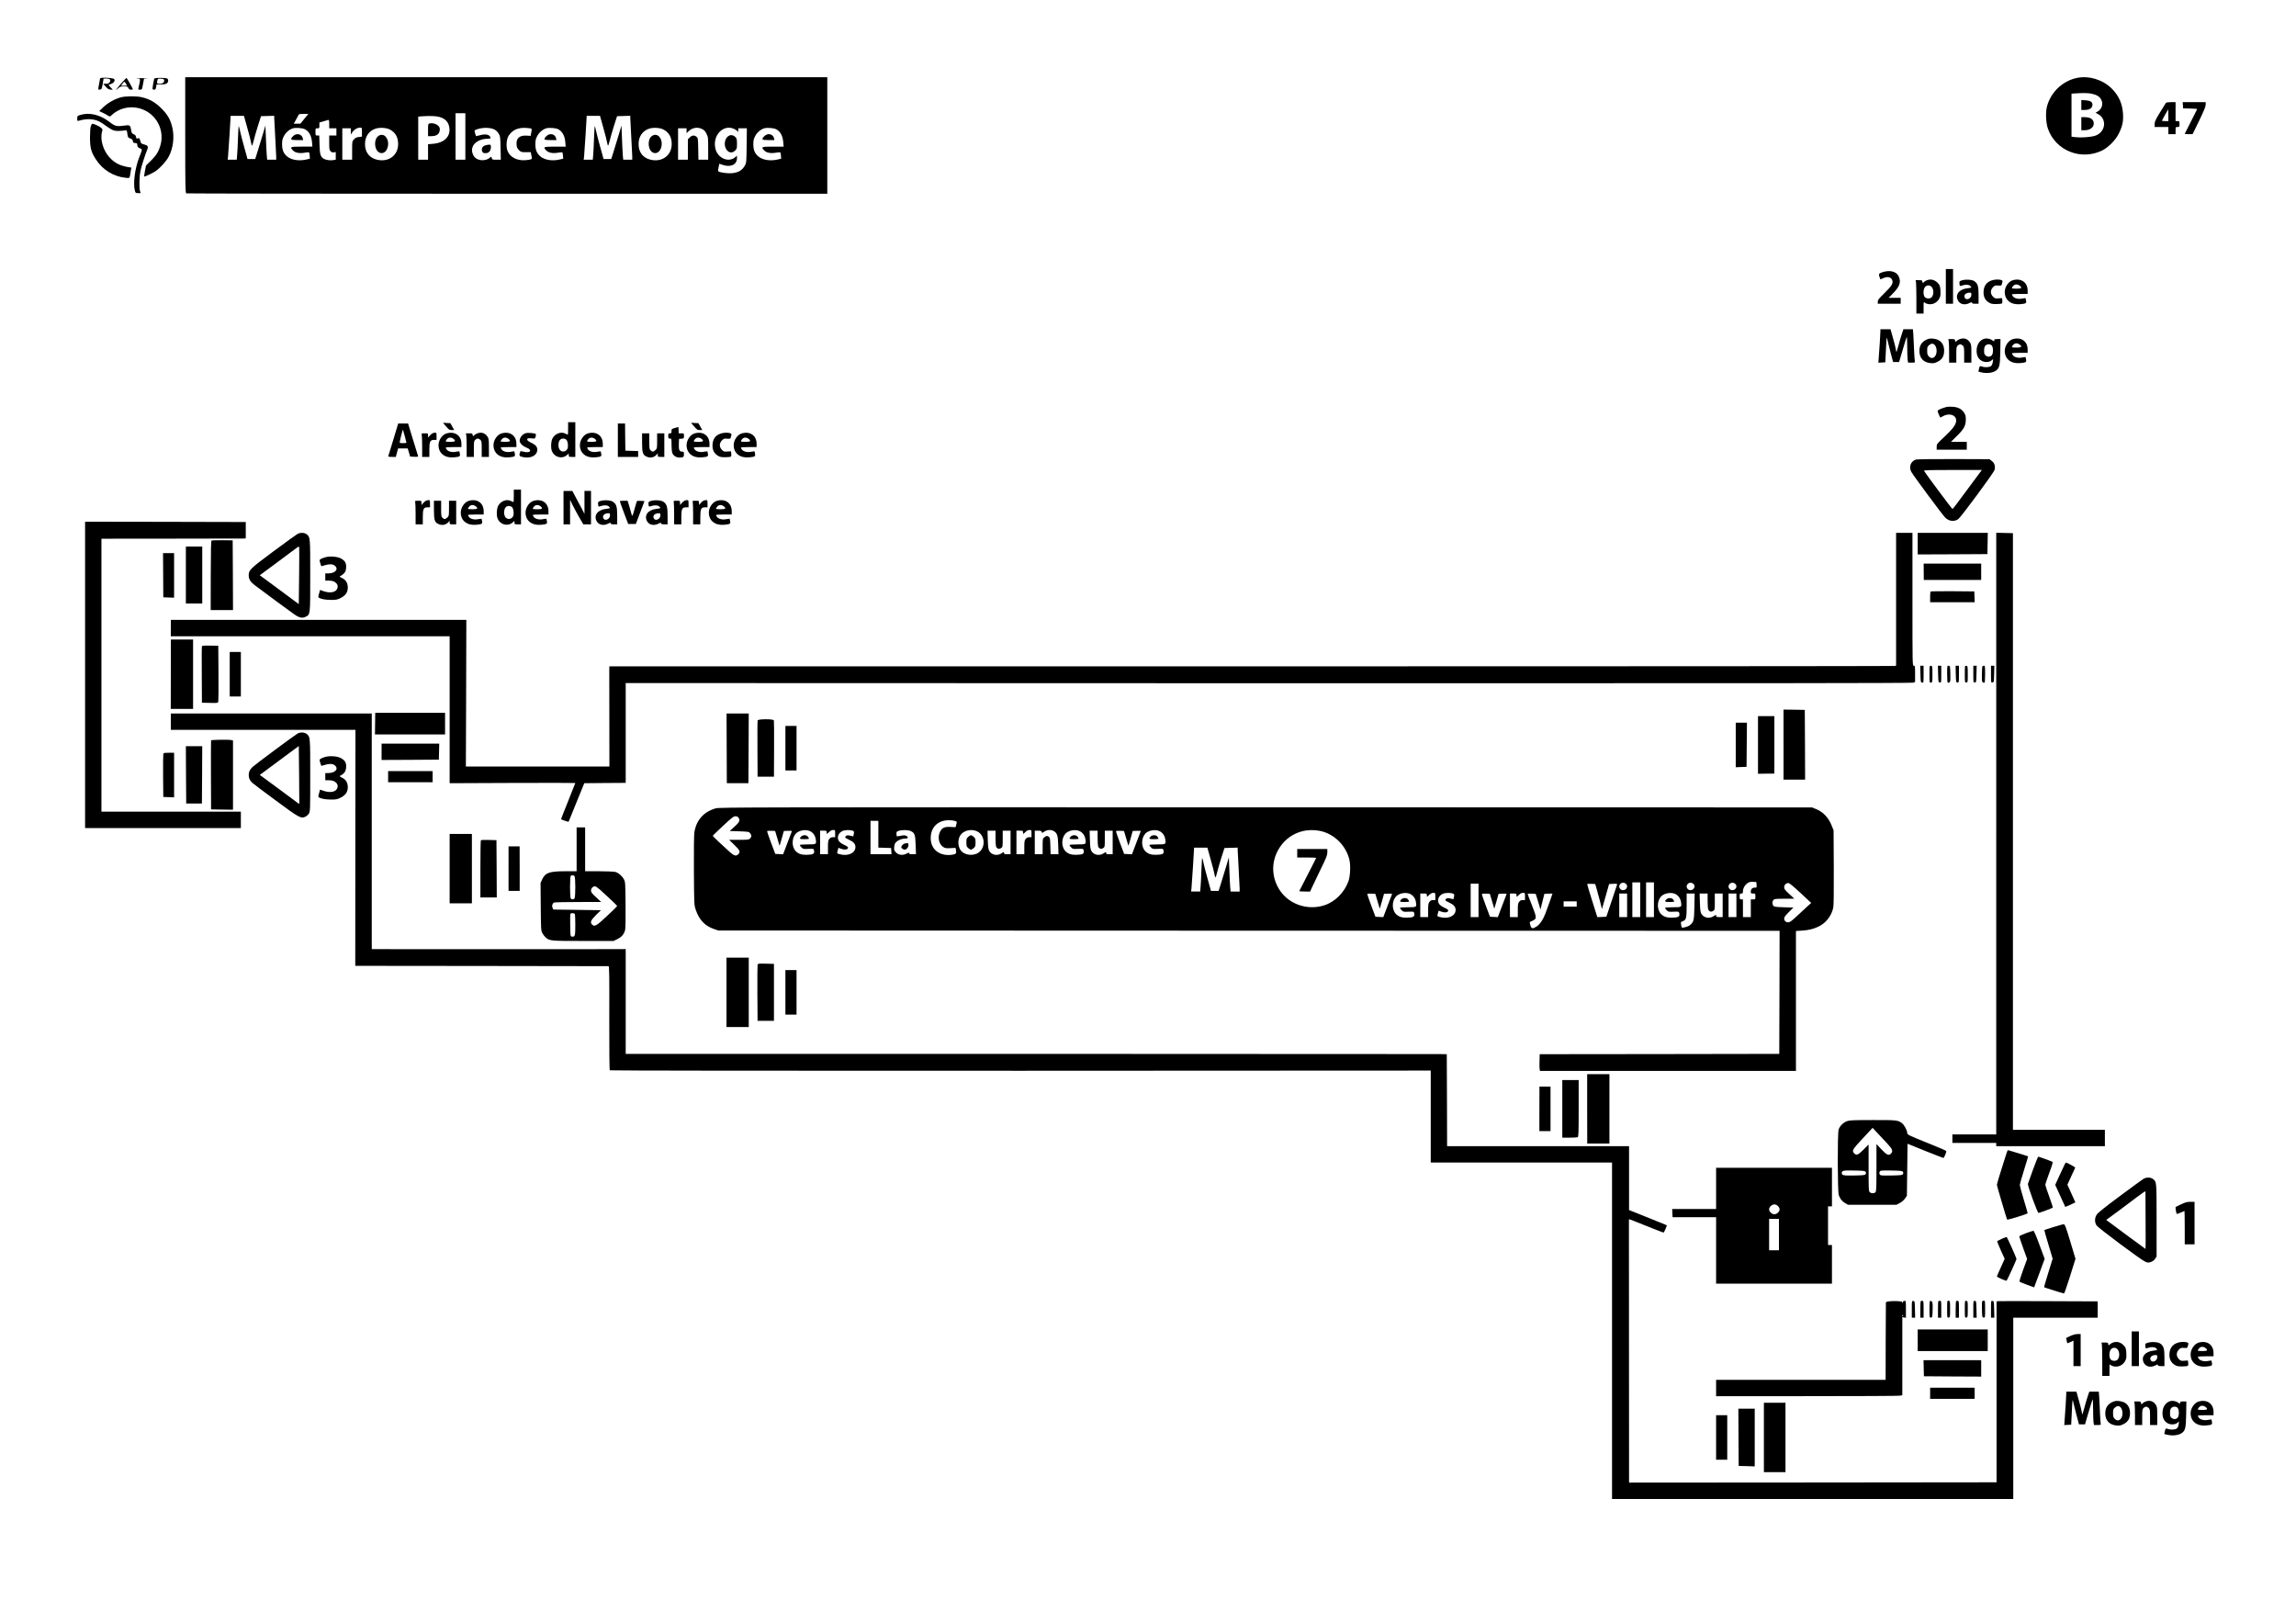 <?xml version="1.0" encoding="UTF-8" standalone="no"?>
<!-- Created with Inkscape (http://www.inkscape.org/) -->

<svg xmlns:dc="http://purl.org/dc/elements/1.1/" xmlns:cc="http://creativecommons.org/ns#" xmlns:rdf="http://www.w3.org/1999/02/22-rdf-syntax-ns#" xmlns:svg="http://www.w3.org/2000/svg" xmlns="http://www.w3.org/2000/svg" xmlns:inkscape="http://www.inkscape.org/namespaces/inkscape" version="1.0" width="3508pt" height="2480pt" viewBox="0 0 3508 2480" id="svg2">
  <defs id="defs324" />
  <g transform="matrix(0.1,0,0,-0.1,0,2480)" id="g6" style="fill:#000000;stroke:none">
    <path d="m 1563,23612 c -18,-2 -33,-5 -33,-7 0,-2 -7,-39 -15,-82 -19,-99 -20,-95 12,-91 26,3 28,7 42,86 l 14,82 42,0 c 56,0 74,-20 51,-55 -13,-20 -25,-25 -58,-25 l -41,0 39,-44 c 31,-35 46,-44 73,-45 l 35,-1 -32,33 c -18,18 -32,36 -32,39 0,3 12,9 28,13 52,13 81,61 50,82 -16,9 -130,19 -175,15 z" inkscape:connector-curvature="0" id="path8" />
    <path d="m 2830,22736 c 0,-794 2,-884 16,-890 8,-3 2216,-6 4905,-6 l 4889,0 0,890 0,890 -4905,0 -4905,0 0,-884 z m 4280,-21 0,-355 -75,0 -75,0 0,355 0,355 75,0 75,0 0,-355 z m -2460,270 -61,-75 -51,0 -50,0 38,68 c 20,37 39,70 41,75 2,4 36,7 74,7 l 70,0 -61,-75 z m -872,-137 c 29,-101 55,-202 58,-226 4,-23 10,-44 14,-47 3,-2 15,31 25,73 10,42 39,145 65,227 l 48,150 101,3 101,3 0,-38 c 0,-21 7,-150 15,-288 8,-137 15,-271 15,-297 l 0,-48 -69,0 -69,0 -6,63 c -3,34 -9,151 -13,260 l -8,199 -38,-129 c -21,-70 -56,-185 -78,-255 l -40,-128 -59,0 -59,0 -11,43 c -7,23 -27,96 -45,162 -19,66 -43,160 -54,208 -10,49 -21,90 -24,93 -2,2 -7,-80 -11,-183 -3,-104 -9,-221 -13,-260 l -6,-73 -69,0 -70,0 6,48 c 3,26 13,176 23,335 l 17,287 101,0 102,0 51,-182 z m 2924,168 c 98,-23 152,-78 164,-168 19,-136 -81,-232 -252,-245 l -74,-6 0,-118 0,-119 -75,0 -75,0 0,329 0,330 53,4 c 120,8 205,6 259,-7 z m 2516,-168 c 29,-101 55,-202 58,-226 4,-23 10,-44 14,-47 3,-2 15,31 25,73 10,42 39,145 65,227 l 48,150 101,3 101,3 0,-38 c 0,-21 7,-150 15,-288 8,-137 15,-271 15,-297 l 0,-48 -69,0 -69,0 -6,63 c -3,34 -9,151 -13,260 l -8,199 -38,-129 c -21,-70 -56,-185 -78,-255 l -40,-128 -59,0 -59,0 -11,43 c -7,23 -27,96 -45,162 -19,66 -43,160 -54,208 -10,49 -21,90 -24,93 -2,2 -7,-80 -11,-183 -3,-104 -9,-221 -13,-260 l -6,-73 -69,0 -70,0 6,48 c 3,26 13,176 23,335 l 17,287 101,0 102,0 51,-182 z m -4188,57 0,-65 55,0 55,0 0,-55 0,-55 -55,0 -55,0 0,-110 c 0,-98 2,-112 21,-131 15,-15 30,-20 50,-17 l 29,5 0,-58 0,-58 -36,-7 c -47,-9 -118,2 -150,22 -48,32 -58,67 -62,217 l -4,137 -29,0 c -28,0 -29,1 -29,55 0,54 0,55 30,55 29,0 30,2 30,45 l 0,44 58,16 c 31,9 62,18 67,20 23,8 25,2 25,-60 z m -372,-79 c 64,-33 101,-100 109,-197 l 6,-69 -162,0 c -179,0 -188,-4 -133,-60 35,-35 102,-47 181,-32 31,5 59,7 63,3 4,-3 8,-26 10,-51 l 3,-44 -50,-12 c -117,-28 -236,-9 -302,49 -52,46 -73,98 -73,183 0,59 5,81 28,125 30,58 87,105 143,120 45,11 143,3 177,-15 z m 872,-45 0,-68 -47,-6 c -37,-4 -54,-12 -75,-36 -28,-31 -28,-32 -28,-171 l 0,-140 -75,0 -75,0 0,240 0,240 65,0 65,0 0,-47 0,-48 26,39 c 28,40 71,65 117,66 27,0 27,0 27,-69 z m 425,41 c 86,-44 128,-117 128,-223 0,-180 -158,-288 -341,-234 -106,32 -166,117 -165,236 0,115 61,201 163,234 61,20 164,14 215,-13 z m 1604,-3 c 22,-12 49,-39 62,-63 22,-38 24,-55 27,-218 l 4,-178 -66,0 c -62,0 -66,1 -72,25 -6,24 -8,24 -23,11 -80,-72 -221,-53 -261,36 -23,51 -25,87 -6,131 27,67 124,117 222,117 50,0 59,9 39,37 -21,30 -79,37 -148,18 -32,-8 -60,-15 -62,-15 -4,0 -25,69 -25,83 0,4 12,12 28,18 89,35 218,34 281,-2 z m 561,14 c 5,-4 3,-31 -3,-58 l -10,-51 -62,4 c -108,7 -162,-42 -152,-141 3,-38 11,-56 36,-80 30,-30 36,-32 106,-32 l 75,0 6,-35 c 3,-19 8,-42 10,-51 6,-21 -15,-29 -97,-36 -128,-11 -238,46 -275,143 -25,66 -16,180 19,233 58,87 142,124 266,117 40,-3 77,-8 81,-13 z m 408,-7 c 64,-33 101,-100 109,-197 l 6,-69 -162,0 c -179,0 -188,-4 -133,-60 35,-35 102,-47 181,-32 31,5 59,7 63,3 4,-3 8,-26 10,-51 l 3,-44 -50,-12 c -117,-28 -236,-9 -302,49 -52,46 -73,98 -73,183 0,59 5,81 28,125 30,58 87,105 143,120 45,11 143,3 177,-15 z m 1607,-4 c 86,-44 128,-117 128,-223 0,-180 -158,-288 -341,-234 -106,32 -166,117 -165,236 0,115 61,201 163,234 61,20 164,14 215,-13 z m 591,7 c 33,-15 49,-32 68,-72 25,-49 26,-58 26,-224 l 0,-173 -74,0 -75,0 -3,166 c -3,160 -4,166 -27,185 -33,27 -68,24 -102,-10 l -29,-29 0,-156 0,-156 -75,0 -75,0 0,240 0,240 65,0 65,0 0,-37 0,-37 28,27 c 60,57 137,71 208,36 z m 490,2 c 23,-11 47,-27 53,-38 9,-15 10,-13 11,15 l 0,32 66,0 65,0 -3,-262 c -3,-247 -4,-265 -25,-303 -41,-76 -98,-111 -202,-121 -57,-6 -173,9 -201,26 -11,7 -11,18 -1,64 l 12,55 42,-15 c 127,-46 227,-2 227,101 l 0,37 -30,-26 c -97,-81 -256,-16 -296,120 -59,204 110,393 282,315 z m 642,-5 c 64,-33 101,-100 109,-197 l 6,-69 -162,0 c -179,0 -188,-4 -133,-60 35,-35 102,-47 181,-32 31,5 59,7 63,3 4,-3 8,-26 10,-51 l 3,-44 -50,-12 c -117,-28 -236,-9 -302,49 -52,46 -73,98 -73,183 0,59 5,81 28,125 30,58 87,105 143,120 45,11 143,3 177,-15 z" inkscape:connector-curvature="0" id="path10" />
    <path d="m 6558,22913 c -16,-4 -18,-17 -18,-99 l 0,-94 50,0 c 87,0 130,36 130,109 0,57 -89,103 -162,84 z" inkscape:connector-curvature="0" id="path12" />
    <path d="m 4479,22721 c -51,-52 -42,-61 62,-61 l 91,0 -6,28 c -16,66 -96,84 -147,33 z" inkscape:connector-curvature="0" id="path14" />
    <path d="m 5777,22720 c -73,-58 -56,-225 27,-254 104,-38 172,146 90,244 -31,36 -78,40 -117,10 z" inkscape:connector-curvature="0" id="path16" />
    <path d="m 7403,22575 c -37,-16 -51,-54 -34,-91 9,-19 18,-24 50,-24 50,0 81,35 81,91 0,37 -1,39 -32,39 -18,-1 -47,-7 -65,-15 z" inkscape:connector-curvature="0" id="path18" />
    <path d="m 8349,22721 c -51,-52 -42,-61 62,-61 l 91,0 -6,28 c -16,66 -96,84 -147,33 z" inkscape:connector-curvature="0" id="path20" />
    <path d="m 9957,22720 c -73,-58 -56,-225 27,-254 104,-38 172,146 90,244 -31,36 -78,40 -117,10 z" inkscape:connector-curvature="0" id="path22" />
    <path d="m 11144,22730 c -59,-24 -88,-115 -59,-188 30,-73 96,-93 146,-43 27,27 29,35 29,105 0,64 -3,79 -22,100 -26,29 -63,39 -94,26 z" inkscape:connector-curvature="0" id="path24" />
    <path d="m 11679,22721 c -51,-52 -42,-61 62,-61 l 91,0 -6,28 c -16,66 -96,84 -147,33 z" inkscape:connector-curvature="0" id="path26" />
    <path d="m 31735,23610 c -221,-45 -404,-219 -461,-441 -22,-87 -15,-249 16,-336 118,-336 506,-490 830,-331 94,47 206,161 253,258 55,112 71,187 64,300 -9,155 -64,278 -171,386 -136,136 -346,201 -531,164 z m 216,-240 c 29,-6 69,-19 89,-29 101,-52 107,-188 9,-245 l -32,-19 35,-18 c 148,-76 118,-285 -46,-334 -66,-20 -204,-30 -289,-21 l -67,8 0,328 0,329 53,4 c 112,8 197,7 248,-3 z" inkscape:connector-curvature="0" id="path28" />
    <path d="m 31800,23196 0,-76 44,0 c 84,0 126,28 126,83 0,40 -34,61 -106,65 l -64,4 0,-76 z" inkscape:connector-curvature="0" id="path30" />
    <path d="m 31800,22910 0,-100 45,0 c 86,0 145,42 145,103 0,63 -49,97 -140,97 l -50,0 0,-100 z" inkscape:connector-curvature="0" id="path32" />
    <path d="m 1849,23522 c -75,-85 -97,-123 -41,-69 24,23 37,27 85,27 52,0 59,-3 69,-25 8,-18 19,-25 40,-25 15,0 28,3 28,6 0,12 -92,174 -98,174 -4,-1 -41,-40 -83,-88 z m 76,-2 16,-30 -46,0 -46,0 21,30 c 12,17 25,30 30,30 5,0 16,-13 25,-30 z" inkscape:connector-curvature="0" id="path34" />
    <path d="m 2088,23603 c 63,-5 61,2 27,-150 -5,-20 -1,-23 24,-23 24,0 30,5 35,28 3,15 10,53 16,84 l 11,57 52,4 c 29,2 -9,3 -83,3 -74,0 -111,-1 -82,-3 z" inkscape:connector-curvature="0" id="path36" />
    <path d="m 2356,23598 c -8,-25 -26,-132 -26,-150 0,-12 7,-18 24,-18 20,0 25,6 31,40 l 7,40 67,0 c 44,0 74,5 89,16 24,17 29,53 10,72 -17,17 -197,17 -202,0 z m 152,-24 c 5,-32 -24,-54 -69,-54 -41,0 -46,8 -33,58 6,20 12,23 53,20 38,-2 47,-7 49,-24 z" inkscape:connector-curvature="0" id="path38" />
    <path d="m 1850,23314 c -95,-25 -197,-82 -268,-148 l -66,-63 55,-26 c 30,-14 66,-34 81,-44 27,-17 28,-17 55,9 152,141 384,158 560,41 158,-105 235,-304 188,-488 -27,-104 -63,-165 -146,-246 l -78,-77 -16,-83 c -8,-45 -14,-83 -12,-85 7,-7 126,49 175,82 71,50 162,150 201,223 69,131 89,306 51,455 -29,116 -73,190 -165,281 -89,90 -182,143 -295,169 -81,20 -247,19 -320,0 z" inkscape:connector-curvature="0" id="path40" />
    <path d="m 33092,23228 c -5,-7 -46,-73 -91,-147 -69,-113 -81,-140 -81,-177 l 0,-44 105,0 105,0 0,-55 0,-55 55,0 55,0 0,55 c 0,54 0,55 30,55 29,0 30,2 30,45 0,43 -1,45 -30,45 l -30,0 0,145 0,145 -69,0 c -43,0 -72,-5 -79,-12 z m 38,-188 0,-90 -51,0 c -28,0 -49,3 -47,8 8,19 93,172 96,172 1,0 2,-40 2,-90 z" inkscape:connector-curvature="0" id="path42" />
    <path d="m 33352,23193 3,-48 108,-3 c 59,-1 107,-5 107,-9 0,-3 -43,-88 -95,-189 -52,-100 -95,-185 -95,-188 0,-3 27,-6 60,-6 l 60,0 100,206 c 74,152 100,217 100,245 l 0,39 -176,0 -175,0 3,-47 z" inkscape:connector-curvature="0" id="path44" />
    <path d="m 1228,23044 c -47,-14 -48,-16 -48,-55 0,-34 3,-39 18,-35 146,44 268,31 367,-39 130,-92 154,-106 196,-113 24,-4 72,-4 107,1 35,5 65,7 67,5 3,-2 8,-28 12,-58 7,-49 10,-54 43,-65 27,-9 36,-18 40,-41 5,-24 10,-29 35,-29 27,0 30,-4 33,-33 3,-26 10,-35 39,-47 40,-17 41,-8 -11,-142 -65,-168 -95,-399 -65,-505 9,-36 12,-38 49,-38 l 39,0 -10,32 c -14,51 -11,221 7,306 14,69 69,242 105,330 18,43 5,63 -51,76 -45,11 -47,13 -66,85 -3,9 -12,11 -28,7 -21,-5 -25,-2 -28,21 -2,20 -12,32 -35,42 -26,12 -33,21 -38,55 -14,89 -15,90 -125,75 -97,-13 -127,-5 -207,58 -142,110 -306,150 -445,107 z" inkscape:connector-curvature="0" id="path46" />
    <path d="m 1388,22873 c -8,-25 -13,-86 -13,-173 0,-162 19,-229 97,-345 101,-152 263,-251 441,-270 75,-8 66,-18 84,97 l 10,58 -36,5 c -134,22 -215,62 -294,146 -101,108 -152,281 -117,399 10,33 8,37 -21,62 -28,23 -106,58 -130,58 -4,0 -13,-17 -21,-37 z" inkscape:connector-curvature="0" id="path48" />
    <path d="m 29730,20425 0,-265 55,0 55,0 0,265 0,265 -55,0 -55,0 0,-265 z" inkscape:connector-curvature="0" id="path50" />
    <path d="m 28769,20644 c -63,-19 -70,-30 -52,-76 l 14,-36 47,20 c 59,26 110,17 130,-25 24,-50 1,-91 -114,-203 -88,-86 -104,-106 -104,-133 l 0,-31 175,0 175,0 0,45 0,45 -92,0 -92,0 66,68 c 103,104 127,174 88,260 -33,73 -131,100 -241,66 z" inkscape:connector-curvature="0" id="path52" />
    <path d="m 29434,20516 c -18,-8 -35,-19 -38,-25 -11,-18 -26,-13 -26,9 0,17 -7,20 -51,20 l -51,0 6,-31 c 3,-17 6,-132 6,-255 l 0,-224 55,0 55,0 0,92 c 0,90 0,91 20,73 11,-10 40,-20 67,-22 61,-5 118,26 151,82 19,34 22,51 20,117 -2,59 -8,83 -24,105 -50,67 -121,89 -190,59 z m 76,-96 c 37,-37 39,-122 4,-161 -23,-25 -78,-25 -104,1 -28,28 -28,117 1,154 25,32 70,35 99,6 z" inkscape:connector-curvature="0" id="path54" />
    <path d="m 29975,20517 c -37,-12 -40,-15 -37,-47 3,-43 5,-44 43,-31 49,17 103,14 122,-7 10,-10 17,-21 17,-24 0,-3 -24,-8 -54,-11 -132,-13 -198,-96 -151,-187 30,-59 105,-76 175,-40 34,17 40,18 40,5 0,-11 12,-15 50,-15 l 50,0 0,128 c 0,140 -11,178 -63,216 -34,25 -134,31 -192,13 z m 145,-221 c 0,-57 -76,-91 -100,-46 -22,41 12,78 73,79 24,1 27,-2 27,-33 z" inkscape:connector-curvature="0" id="path56" />
    <path d="m 30427,20515 c -80,-28 -120,-89 -121,-181 0,-72 26,-121 82,-156 30,-19 51,-23 114,-23 42,0 81,5 86,10 5,6 7,26 5,46 l -5,35 -53,-4 c -50,-4 -57,-2 -85,26 -42,43 -42,101 0,144 27,27 36,30 81,26 46,-3 50,-1 55,22 3,14 8,32 10,41 8,30 -101,39 -169,14 z" inkscape:connector-curvature="0" id="path58" />
    <path d="m 30753,20519 c -66,-19 -123,-102 -123,-179 0,-124 95,-200 235,-187 90,9 98,13 91,55 -3,19 -7,36 -8,38 -2,1 -24,-2 -50,-7 -57,-13 -121,2 -143,34 -8,12 -15,25 -15,29 0,5 54,8 120,8 l 120,0 0,50 c 0,126 -99,196 -227,159 z m 110,-87 c 35,-31 21,-42 -53,-42 -38,0 -70,3 -70,6 0,16 24,46 43,54 26,10 55,4 80,-18 z" inkscape:connector-curvature="0" id="path60" />
    <path d="m 28730,19736 c 0,-38 -17,-304 -26,-409 l -5,-68 53,3 53,3 10,200 c 10,197 10,199 23,140 7,-33 29,-122 49,-197 l 37,-138 46,0 46,0 54,183 c 29,100 57,189 62,197 4,8 8,-55 8,-141 0,-86 3,-177 6,-203 l 7,-46 54,0 c 50,0 53,1 49,23 -3,12 -7,85 -11,162 -3,77 -8,182 -11,233 l -7,92 -73,0 -72,0 -26,-77 c -14,-43 -37,-120 -50,-172 -14,-51 -27,-95 -29,-98 -3,-2 -7,16 -11,39 -3,24 -23,103 -44,176 l -37,132 -77,0 -78,0 0,-34 z" inkscape:connector-curvature="0" id="path62" />
    <path d="m 29424,19606 c -66,-34 -97,-87 -98,-165 -1,-109 60,-177 168,-188 47,-5 64,-2 109,20 71,35 101,86 101,172 0,108 -62,173 -172,182 -47,4 -65,0 -108,-21 z m 135,-75 c 11,-11 23,-36 27,-55 20,-110 -54,-187 -117,-120 -20,21 -24,36 -24,86 0,53 3,62 28,84 34,29 60,31 86,5 z" inkscape:connector-curvature="0" id="path64" />
    <path d="m 29934,19616 c -18,-8 -35,-19 -38,-25 -11,-18 -26,-13 -26,9 0,17 -7,20 -51,20 l -51,0 6,-31 c 3,-17 6,-98 6,-180 l 0,-149 55,0 55,0 0,120 c 0,107 2,122 20,140 11,11 29,20 40,20 11,0 29,-9 40,-20 18,-18 20,-33 20,-140 l 0,-120 55,0 55,0 0,139 c 0,127 -2,141 -23,172 -39,57 -97,73 -163,45 z" inkscape:connector-curvature="0" id="path66" />
    <path d="m 30310,19623 c -68,-26 -110,-94 -110,-180 0,-70 22,-119 69,-150 46,-31 118,-31 156,-1 l 28,22 -6,-44 c -4,-29 -14,-51 -27,-62 -25,-20 -93,-24 -136,-8 -33,13 -40,6 -49,-41 l -7,-37 52,-12 c 72,-17 164,-7 211,25 58,38 68,78 71,298 l 3,187 -47,0 c -41,0 -48,-3 -48,-20 0,-18 -2,-18 -36,5 -35,24 -88,31 -124,18 z m 124,-105 c 24,-34 21,-123 -4,-148 -25,-25 -61,-26 -91,-1 -20,16 -24,29 -24,74 0,40 5,61 19,76 26,29 80,28 100,-1 z" inkscape:connector-curvature="0" id="path68" />
    <path d="m 30753,19619 c -66,-19 -123,-102 -123,-179 0,-124 95,-200 235,-187 90,9 98,13 91,55 -3,19 -7,36 -8,38 -2,1 -24,-2 -50,-7 -57,-13 -121,2 -143,34 -8,12 -15,25 -15,29 0,5 54,8 120,8 l 120,0 0,50 c 0,126 -99,196 -227,159 z m 110,-87 c 35,-31 21,-42 -53,-42 -38,0 -70,3 -70,6 0,16 24,46 43,54 26,10 55,4 80,-18 z" inkscape:connector-curvature="0" id="path70" />
    <path d="m 29745,18584 c -51,-13 -112,-36 -128,-48 -17,-13 -16,-16 3,-62 12,-27 23,-50 24,-52 2,-1 19,7 39,18 86,51 189,28 203,-45 12,-64 -31,-129 -172,-262 -122,-114 -124,-117 -124,-160 l 0,-43 230,0 230,0 0,60 0,60 -121,0 -121,0 89,88 c 110,107 138,159 138,253 0,55 -5,72 -28,107 -36,55 -94,84 -177,88 -36,2 -74,1 -85,-2 z" inkscape:connector-curvature="0" id="path72" />
    <path d="m 8680,18255 c 0,-52 -2,-95 -5,-95 -4,0 -20,7 -37,16 -67,35 -160,-1 -198,-76 -22,-44 -27,-140 -9,-187 36,-97 153,-131 229,-67 l 30,26 0,-26 c 0,-25 3,-26 50,-26 l 50,0 0,265 0,265 -55,0 -55,0 0,-95 z m -25,-175 c 22,-24 30,-96 16,-133 -6,-15 -22,-32 -35,-38 -61,-28 -112,27 -103,108 6,55 30,83 72,83 19,0 39,-8 50,-20 z" inkscape:connector-curvature="0" id="path74" />
    <path d="m 6815,18286 c 43,-50 51,-56 86,-56 l 39,0 -30,53 -29,52 -57,3 -56,3 47,-55 z" inkscape:connector-curvature="0" id="path76" />
    <path d="m 10605,18286 c 43,-50 51,-56 86,-56 l 39,0 -30,53 -29,52 -57,3 -56,3 47,-55 z" inkscape:connector-curvature="0" id="path78" />
    <path d="m 6011,18088 c -40,-134 -75,-249 -78,-255 -3,-10 11,-13 55,-13 l 60,0 17,65 18,65 73,0 73,0 19,-62 18,-63 63,-3 c 49,-2 62,0 59,10 -3,7 -38,122 -79,255 l -74,243 -76,0 -75,0 -73,-242 z m 173,51 c 14,-53 26,-99 26,-103 0,-7 -94,-8 -102,-1 -3,3 6,50 20,105 14,55 27,99 28,97 1,-1 14,-45 28,-98 z" inkscape:connector-curvature="0" id="path80" />
    <path d="m 9440,18075 0,-255 155,0 155,0 0,45 0,44 -97,3 -98,3 -3,208 -2,207 -55,0 -55,0 0,-255 z" inkscape:connector-curvature="0" id="path82" />
    <path d="m 10313,18262 c -51,-14 -53,-16 -53,-48 0,-30 -3,-34 -25,-34 -22,0 -25,-4 -25,-40 0,-36 3,-40 25,-40 25,0 25,0 25,-95 0,-60 5,-108 14,-130 17,-39 60,-65 110,-65 56,0 66,8 66,51 0,35 -3,39 -24,39 -46,0 -57,24 -54,114 l 3,81 38,3 c 36,3 37,4 37,43 0,39 0,39 -39,39 l -40,0 -3,48 -3,49 -52,-15 z" inkscape:connector-curvature="0" id="path84" />
    <path d="m 6605,18179 c -11,-6 -30,-23 -42,-38 l -23,-26 0,33 c 0,32 0,32 -51,32 -48,0 -51,-1 -45,-22 3,-13 6,-94 6,-180 l 0,-158 55,0 55,0 0,110 c 0,127 12,150 75,150 l 35,0 0,55 c 0,50 -2,55 -22,55 -13,0 -32,-5 -43,-11 z" inkscape:connector-curvature="0" id="path86" />
    <path d="m 6823,18179 c -66,-19 -123,-102 -123,-179 0,-124 95,-200 235,-187 90,9 98,13 91,55 -3,19 -7,36 -8,38 -2,1 -24,-2 -50,-7 -57,-13 -121,2 -143,34 -8,12 -15,25 -15,29 0,5 54,8 120,8 l 120,0 0,50 c 0,126 -99,196 -227,159 z m 110,-87 c 35,-31 21,-42 -53,-42 -38,0 -70,3 -70,6 0,16 24,46 43,54 26,10 55,4 80,-18 z" inkscape:connector-curvature="0" id="path88" />
    <path d="m 7284,18176 c -18,-8 -35,-19 -38,-25 -11,-18 -26,-13 -26,9 0,17 -7,20 -51,20 l -51,0 6,-31 c 3,-17 6,-98 6,-180 l 0,-149 55,0 55,0 0,120 c 0,107 2,122 20,140 11,11 29,20 40,20 11,0 29,-9 40,-20 18,-18 20,-33 20,-140 l 0,-120 55,0 55,0 0,139 c 0,127 -2,141 -23,172 -39,57 -97,73 -163,45 z" inkscape:connector-curvature="0" id="path90" />
    <path d="m 7663,18179 c -66,-19 -123,-102 -123,-179 0,-124 95,-200 235,-187 90,9 98,13 91,55 -3,19 -7,36 -8,38 -2,1 -24,-2 -50,-7 -57,-13 -121,2 -143,34 -8,12 -15,25 -15,29 0,5 54,8 120,8 l 120,0 0,50 c 0,126 -99,196 -227,159 z m 110,-87 c 35,-31 21,-42 -53,-42 -38,0 -70,3 -70,6 0,16 24,46 43,54 26,10 55,4 80,-18 z" inkscape:connector-curvature="0" id="path92" />
    <path d="m 8035,18183 c -53,-15 -95,-66 -95,-117 0,-36 46,-82 105,-104 95,-37 58,-90 -43,-63 -25,6 -46,10 -49,8 -2,-3 -8,-18 -13,-36 -10,-36 2,-46 68,-57 99,-16 185,24 198,92 11,59 -11,92 -85,128 -48,23 -66,37 -66,51 0,17 7,20 45,20 25,-1 51,-3 59,-5 19,-6 39,56 24,71 -12,12 -118,21 -148,12 z" inkscape:connector-curvature="0" id="path94" />
    <path d="m 8983,18179 c -66,-19 -123,-102 -123,-179 0,-124 95,-200 235,-187 90,9 98,13 91,55 -3,19 -7,36 -8,38 -2,1 -24,-2 -50,-7 -57,-13 -121,2 -143,34 -8,12 -15,25 -15,29 0,5 54,8 120,8 l 120,0 0,50 c 0,126 -99,196 -227,159 z m 110,-87 c 35,-31 21,-42 -53,-42 -38,0 -70,3 -70,6 0,16 24,46 43,54 26,10 55,4 80,-18 z" inkscape:connector-curvature="0" id="path96" />
    <path d="m 10613,18179 c -66,-19 -123,-102 -123,-179 0,-124 95,-200 235,-187 90,9 98,13 91,55 -3,19 -7,36 -8,38 -2,1 -24,-2 -50,-7 -57,-13 -121,2 -143,34 -8,12 -15,25 -15,29 0,5 54,8 120,8 l 120,0 0,50 c 0,126 -99,196 -227,159 z m 110,-87 c 35,-31 21,-42 -53,-42 -38,0 -70,3 -70,6 0,16 24,46 43,54 26,10 55,4 80,-18 z" inkscape:connector-curvature="0" id="path98" />
    <path d="m 11007,18175 c -80,-28 -120,-89 -121,-181 0,-72 26,-121 82,-156 30,-19 51,-23 114,-23 42,0 81,5 86,10 5,6 7,26 5,46 l -5,35 -53,-4 c -50,-4 -57,-2 -85,26 -42,43 -42,101 0,144 27,27 36,30 81,26 46,-3 50,-1 55,22 3,14 8,32 10,41 8,30 -101,39 -169,14 z" inkscape:connector-curvature="0" id="path100" />
    <path d="m 11333,18179 c -66,-19 -123,-102 -123,-179 0,-124 95,-200 235,-187 90,9 98,13 91,55 -3,19 -7,36 -8,38 -2,1 -24,-2 -50,-7 -57,-13 -121,2 -143,34 -8,12 -15,25 -15,29 0,5 54,8 120,8 l 120,0 0,50 c 0,126 -99,196 -227,159 z m 110,-87 c 35,-31 21,-42 -53,-42 -38,0 -70,3 -70,6 0,16 24,46 43,54 26,10 55,4 80,-18 z" inkscape:connector-curvature="0" id="path102" />
    <path d="m 9810,18044 c 0,-156 11,-193 65,-218 56,-27 114,-18 154,25 l 21,23 0,-27 c 0,-26 2,-27 50,-27 l 50,0 0,180 0,180 -55,0 -55,0 0,-115 c 0,-110 -1,-117 -25,-140 -29,-30 -49,-31 -75,-5 -18,18 -20,33 -20,140 l 0,120 -55,0 -55,0 0,-136 z" inkscape:connector-curvature="0" id="path104" />
    <path d="m 29275,17780 c -80,-24 -114,-112 -73,-188 30,-56 478,-660 519,-700 59,-57 137,-66 199,-22 42,30 542,707 554,750 15,57 0,106 -41,137 l -36,28 -546,2 c -300,1 -560,-3 -576,-7 z m 922,-272 c -306,-414 -359,-483 -365,-485 -6,-2 -411,541 -435,583 -7,12 60,14 437,14 l 446,0 -83,-112 z" inkscape:connector-curvature="0" id="path106" />
    <path d="m 7850,17225 c 0,-52 -2,-95 -5,-95 -4,0 -20,7 -37,16 -67,35 -160,-1 -198,-76 -22,-44 -27,-140 -9,-187 36,-97 153,-131 229,-67 l 30,26 0,-26 c 0,-25 3,-26 50,-26 l 50,0 0,265 0,265 -55,0 -55,0 0,-95 z m -25,-175 c 22,-24 30,-96 16,-133 -6,-15 -22,-32 -35,-38 -61,-28 -112,27 -103,108 6,55 30,83 72,83 19,0 39,-8 50,-20 z" inkscape:connector-curvature="0" id="path108" />
    <path d="m 8610,17045 0,-255 50,0 50,0 0,187 0,187 34,-70 c 18,-38 64,-123 100,-187 l 68,-117 59,0 59,0 0,255 0,255 -50,0 -50,0 0,-175 0,-175 -64,123 c -35,67 -77,146 -93,174 l -28,53 -67,0 -68,0 0,-255 z" inkscape:connector-curvature="0" id="path110" />
    <path d="m 6505,17149 c -11,-6 -30,-23 -42,-38 l -23,-26 0,33 c 0,32 0,32 -51,32 -48,0 -51,-1 -45,-22 3,-13 6,-94 6,-180 l 0,-158 55,0 55,0 0,110 c 0,127 12,150 75,150 l 35,0 0,55 c 0,50 -2,55 -22,55 -13,0 -32,-5 -43,-11 z" inkscape:connector-curvature="0" id="path112" />
    <path d="m 7163,17149 c -66,-19 -123,-102 -123,-179 0,-124 95,-200 235,-187 90,9 98,13 91,55 -3,19 -7,36 -8,38 -2,1 -24,-2 -50,-7 -57,-13 -121,2 -143,34 -8,12 -15,25 -15,29 0,5 54,8 120,8 l 120,0 0,50 c 0,126 -99,196 -227,159 z m 110,-87 c 35,-31 21,-42 -53,-42 -38,0 -70,3 -70,6 0,16 24,46 43,54 26,10 55,4 80,-18 z" inkscape:connector-curvature="0" id="path114" />
    <path d="m 8153,17149 c -66,-19 -123,-102 -123,-179 0,-124 95,-200 235,-187 90,9 98,13 91,55 -3,19 -7,36 -8,38 -2,1 -24,-2 -50,-7 -57,-13 -121,2 -143,34 -8,12 -15,25 -15,29 0,5 54,8 120,8 l 120,0 0,50 c 0,126 -99,196 -227,159 z m 110,-87 c 35,-31 21,-42 -53,-42 -38,0 -70,3 -70,6 0,16 24,46 43,54 26,10 55,4 80,-18 z" inkscape:connector-curvature="0" id="path116" />
    <path d="m 9175,17147 c -37,-12 -40,-15 -37,-47 3,-43 5,-44 43,-31 49,17 103,14 122,-7 10,-10 17,-21 17,-24 0,-3 -24,-8 -54,-11 -132,-13 -198,-96 -151,-187 30,-59 105,-76 175,-40 34,17 40,18 40,5 0,-11 12,-15 50,-15 l 50,0 0,128 c 0,140 -11,178 -63,216 -34,25 -134,31 -192,13 z m 145,-221 c 0,-57 -76,-91 -100,-46 -22,41 12,78 73,79 24,1 27,-2 27,-33 z" inkscape:connector-curvature="0" id="path118" />
    <path d="m 9945,17147 c -37,-12 -40,-15 -37,-47 3,-43 5,-44 43,-31 49,17 103,14 122,-7 10,-10 17,-21 17,-24 0,-3 -24,-8 -54,-11 -132,-13 -198,-96 -151,-187 30,-59 105,-76 175,-40 34,17 40,18 40,5 0,-11 12,-15 50,-15 l 50,0 0,128 c 0,140 -11,178 -63,216 -34,25 -134,31 -192,13 z m 145,-221 c 0,-57 -76,-91 -100,-46 -22,41 12,78 73,79 24,1 27,-2 27,-33 z" inkscape:connector-curvature="0" id="path120" />
    <path d="m 10455,17149 c -11,-6 -30,-23 -42,-38 l -23,-26 0,33 c 0,32 0,32 -51,32 -48,0 -51,-1 -45,-22 3,-13 6,-94 6,-180 l 0,-158 55,0 55,0 0,110 c 0,127 12,150 75,150 l 35,0 0,55 c 0,50 -2,55 -22,55 -13,0 -32,-5 -43,-11 z" inkscape:connector-curvature="0" id="path122" />
    <path d="m 10745,17149 c -11,-6 -30,-23 -42,-38 l -23,-26 0,33 c 0,32 0,32 -51,32 -48,0 -51,-1 -45,-22 3,-13 6,-94 6,-180 l 0,-158 55,0 55,0 0,110 c 0,127 12,150 75,150 l 35,0 0,55 c 0,50 -2,55 -22,55 -13,0 -32,-5 -43,-11 z" inkscape:connector-curvature="0" id="path124" />
    <path d="m 10953,17149 c -66,-19 -123,-102 -123,-179 0,-124 95,-200 235,-187 90,9 98,13 91,55 -3,19 -7,36 -8,38 -2,1 -24,-2 -50,-7 -57,-13 -121,2 -143,34 -8,12 -15,25 -15,29 0,5 54,8 120,8 l 120,0 0,50 c 0,126 -99,196 -227,159 z m 110,-87 c 35,-31 21,-42 -53,-42 -38,0 -70,3 -70,6 0,16 24,46 43,54 26,10 55,4 80,-18 z" inkscape:connector-curvature="0" id="path126" />
    <path d="m 6630,17014 c 0,-156 11,-193 65,-218 56,-27 114,-18 154,25 l 21,23 0,-27 c 0,-26 2,-27 50,-27 l 50,0 0,180 0,180 -55,0 -55,0 0,-115 c 0,-110 -1,-117 -25,-140 -29,-30 -49,-31 -75,-5 -18,18 -20,33 -20,140 l 0,120 -55,0 -55,0 0,-136 z" inkscape:connector-curvature="0" id="path128" />
    <path d="m 9470,17143 c 0,-5 29,-84 64,-178 l 64,-170 59,0 58,0 66,175 66,175 -54,3 c -31,2 -58,1 -61,-3 -3,-3 -20,-58 -37,-122 -32,-117 -36,-123 -49,-68 -4,17 -19,67 -32,113 l -25,82 -60,0 c -32,0 -59,-3 -59,-7 z" inkscape:connector-curvature="0" id="path130" />
    <path d="m 1300,14490 0,-2340 1190,0 1190,0 0,125 0,125 -1065,0 -1065,0 0,2085 0,2085 1068,1 c 587,0 1083,1 1102,2 l 35,2 0,125 0,125 -1227,3 -1228,2 0,-2340 z" inkscape:connector-curvature="0" id="path132" />
    <path d="m 4544,16642 c -17,-9 -180,-127 -362,-262 -359,-266 -382,-288 -382,-370 0,-58 25,-99 92,-150 117,-89 547,-406 604,-445 76,-53 122,-63 172,-38 74,36 72,21 72,631 0,589 0,587 -55,630 -34,27 -97,29 -141,4 z m 27,-204 c 2,-7 2,-205 -1,-440 l -5,-427 -298,221 -298,220 183,135 c 101,74 233,173 293,218 61,46 113,84 116,84 4,1 8,-5 10,-11 z" inkscape:connector-curvature="0" id="path134" />
    <path d="m 28970,15646 0,-1014 -22,-6 c -13,-3 -4436,-6 -9830,-6 l -9808,0 -1,-67 c 0,-38 0,-382 1,-765 l 1,-698 -1096,0 -1097,0 4,1120 3,1120 -2257,0 -2258,0 0,-125 0,-125 2130,0 2130,0 0,-1122 0,-1123 960,4 c 528,2 960,1 960,-1 0,-3 -50,-127 -110,-278 -61,-150 -109,-274 -108,-275 21,-13 114,-44 116,-38 2,4 56,139 121,298 l 118,290 316,3 317,2 0,763 0,762 9822,-3 c 7285,-2 9830,1 9851,9 l 27,11 0,124 c 0,117 -1,124 -20,124 -20,0 -20,7 -20,1015 l 0,1015 -125,0 -125,0 0,-1014 z" inkscape:connector-curvature="0" id="path136" />
    <path d="m 29300,16495 0,-165 533,2 532,3 3,163 3,162 -535,0 -536,0 0,-165 z" inkscape:connector-curvature="0" id="path138" />
    <path d="m 30500,12123 c 0,-2496 0,-4564 0,-4595 l 0,-58 -335,0 -335,0 0,-65 0,-65 335,0 335,0 0,-25 0,-25 830,0 830,0 0,125 0,125 -702,0 -703,0 0,4557 0,4558 -128,3 -127,3 0,-4538 z" inkscape:connector-curvature="0" id="path140" />
    <path d="m 3233,16543 c -9,-3 -12,-135 -13,-534 l -1,-529 171,0 170,0 -2,533 -3,532 -155,2 c -85,0 -160,-1 -167,-4 z" inkscape:connector-curvature="0" id="path142" />
    <path d="m 2840,16015 0,-435 125,0 125,0 0,435 0,435 -125,0 -125,0 0,-435 z" inkscape:connector-curvature="0" id="path144" />
    <path d="m 2493,16013 2,-338 83,-3 82,-3 0,341 0,340 -85,0 -84,0 2,-337 z" inkscape:connector-curvature="0" id="path146" />
    <path d="m 4983,16290 c -23,-5 -55,-16 -72,-25 -27,-13 -30,-20 -25,-43 8,-33 22,-72 26,-72 2,0 25,7 52,15 69,21 118,19 150,-6 66,-52 9,-119 -100,-119 l -44,0 0,-55 0,-55 49,0 c 60,0 92,-11 120,-41 28,-30 27,-71 -2,-105 -32,-37 -109,-44 -189,-17 l -58,20 -15,-55 c -14,-45 -14,-56 -3,-63 32,-21 100,-33 183,-34 79,0 97,3 148,28 76,38 111,88 111,161 0,66 -30,118 -84,143 -44,20 -49,29 -22,37 10,4 31,20 47,36 22,23 29,42 33,83 6,69 -14,108 -73,142 -50,30 -157,41 -232,25 z" inkscape:connector-curvature="0" id="path148" />
    <path d="m 29392,16065 1,-125 438,0 439,0 0,125 0,125 -440,0 -439,0 1,-125 z" inkscape:connector-curvature="0" id="path150" />
    <path d="m 29497,15763 c -4,-3 -7,-42 -7,-85 l 0,-78 340,0 341,0 -3,83 -3,82 -331,3 c -182,1 -333,-1 -337,-5 z" inkscape:connector-curvature="0" id="path152" />
    <path d="m 2610,14500 -1,-530 171,0 170,0 0,530 0,530 -169,0 -170,0 -1,-530 z" inkscape:connector-curvature="0" id="path154" />
    <path d="m 3085,14927 c -3,-7 -4,-203 -2,-437 l 2,-425 122,-3 c 120,-3 123,-2 128,20 3,13 5,210 3,438 l -3,415 -123,2 c -89,2 -124,-1 -127,-10 z" inkscape:connector-curvature="0" id="path156" />
    <path d="m 3510,14500 0,-340 85,0 85,0 0,340 0,340 -85,0 -85,0 0,-340 z" inkscape:connector-curvature="0" id="path158" />
    <path d="m 29342,14503 c 3,-124 4,-128 26,-131 22,-3 22,-3 22,127 l 0,131 -25,0 -26,0 3,-127 z" inkscape:connector-curvature="0" id="path160" />
    <path d="m 29480,14500 c 0,-131 0,-131 23,-128 21,3 22,6 22,128 0,122 -1,125 -22,128 -23,3 -23,3 -23,-128 z" inkscape:connector-curvature="0" id="path162" />
    <path d="m 29612,14503 c 3,-122 4,-126 26,-129 22,-4 22,-3 22,126 l 0,130 -25,0 -26,0 3,-127 z" inkscape:connector-curvature="0" id="path164" />
    <path d="m 29750,14500 c 0,-72 4,-130 9,-130 39,0 42,10 40,124 -2,126 -4,136 -30,136 -18,0 -19,-9 -19,-130 z" inkscape:connector-curvature="0" id="path166" />
    <path d="m 29882,14503 c 3,-125 4,-128 26,-129 22,-1 22,0 22,127 l 0,129 -25,0 -26,0 3,-127 z" inkscape:connector-curvature="0" id="path168" />
    <path d="m 30020,14502 c 0,-128 0,-129 23,-128 22,1 22,3 22,126 0,122 -1,125 -23,128 -22,3 -22,2 -22,-126 z" inkscape:connector-curvature="0" id="path170" />
    <path d="m 30150,14501 c 0,-127 0,-128 23,-127 21,1 22,4 25,129 l 3,127 -26,0 -25,0 0,-129 z" inkscape:connector-curvature="0" id="path172" />
    <path d="m 30287,14617 c -2,-7 -5,-62 -6,-123 -2,-114 1,-124 40,-124 5,0 9,58 9,130 0,121 -1,130 -19,130 -10,0 -21,-6 -24,-13 z" inkscape:connector-curvature="0" id="path174" />
    <path d="m 30420,14500 c 0,-129 0,-130 23,-126 21,3 22,7 25,129 l 3,127 -26,0 -25,0 0,-130 z" inkscape:connector-curvature="0" id="path176" />
    <path d="m 27250,13425 0,-535 165,0 165,0 -2,533 -3,532 -162,3 -163,2 0,-535 z" inkscape:connector-curvature="0" id="path178" />
    <path d="m 5731,13745 -2,-165 536,0 535,0 0,165 0,165 -534,0 -533,0 -2,-165 z" inkscape:connector-curvature="0" id="path180" />
    <path d="m 2610,13775 0,-125 1411,0 1410,0 -2,-1802 -1,-1803 1928,-2 c 1061,-2 1935,-3 1942,-3 11,0 13,-148 11,-791 -1,-473 2,-794 8,-800 5,-5 2448,-8 6276,-7 l 6267,3 0,-702 0,-703 1385,0 1385,0 0,-2570 0,-2570 3065,0 3065,0 0,1385 0,1385 645,0 645,0 0,125 0,124 -747,3 c -412,2 -759,2 -773,0 l -25,-4 0,-1381 0,-1382 -2807,-3 -2808,-2 -1,1970 c 0,1083 -1,1988 -1,2010 0,22 1,42 1,44 1,3 117,-42 259,-100 141,-57 262,-104 267,-104 6,0 20,25 32,55 l 21,55 -31,14 c -18,7 -148,59 -289,117 l -258,103 0,488 0,488 -1390,0 -1390,0 -2,703 -3,702 -125,2 c -69,1 -2891,2 -6272,3 l -6148,0 0,800 0,801 -132,-1 c -73,-1 -946,-1 -1940,-1 l -1808,1 0,1800 0,1800 -1535,0 -1535,0 0,-125 z" inkscape:connector-curvature="0" id="path182" />
    <path d="m 11103,13368 2,-533 165,0 165,0 3,533 2,532 -170,0 -169,0 2,-532 z" inkscape:connector-curvature="0" id="path184" />
    <path d="m 26860,13420 0,-441 125,2 125,1 0,439 0,439 -125,0 -125,0 0,-440 z" inkscape:connector-curvature="0" id="path186" />
    <path d="m 11576,13795 c -3,-9 -5,-206 -3,-438 l 2,-422 125,0 125,0 2,422 c 1,233 0,430 -3,438 -9,23 -239,22 -248,0 z" inkscape:connector-curvature="0" id="path188" />
    <path d="m 26520,13420 0,-341 83,3 82,3 3,338 3,337 -86,0 -85,0 0,-340 z" inkscape:connector-curvature="0" id="path190" />
    <path d="m 12000,13370 0,-340 85,0 85,0 0,340 0,340 -85,0 -85,0 0,-340 z" inkscape:connector-curvature="0" id="path192" />
    <path d="m 4547,13594 c -39,-21 -645,-470 -685,-508 -45,-41 -62,-77 -62,-126 0,-48 17,-85 57,-121 15,-14 175,-135 355,-267 358,-265 387,-281 453,-249 19,9 44,31 55,49 19,32 20,52 20,581 0,594 0,592 -55,635 -33,26 -96,29 -138,6 z m 26,-1073 c -2,-2 -8,1 -15,6 -7,6 -143,106 -301,223 l -288,212 43,31 c 24,18 158,117 298,221 l 255,189 5,-439 c 3,-242 4,-441 3,-443 z" inkscape:connector-curvature="0" id="path194" />
    <path d="m 3225,13490 c -2,-4 -3,-243 -2,-531 l 2,-524 168,-3 167,-2 0,529 0,529 -26,6 c -34,9 -303,5 -309,-4 z" inkscape:connector-curvature="0" id="path196" />
    <path d="m 5830,13315 0,-125 438,2 437,3 3,123 3,122 -441,0 -440,0 0,-125 z" inkscape:connector-curvature="0" id="path198" />
    <path d="m 2842,12963 3,-438 120,0 120,0 3,438 2,437 -125,0 -125,0 2,-437 z" inkscape:connector-curvature="0" id="path200" />
    <path d="m 2495,13278 c -3,-13 -4,-165 -3,-338 l 3,-315 83,-3 82,-3 0,341 0,340 -80,0 c -74,0 -80,-2 -85,-22 z" inkscape:connector-curvature="0" id="path202" />
    <path d="m 4983,13240 c -23,-5 -55,-16 -72,-25 -27,-13 -30,-20 -25,-43 8,-33 22,-72 26,-72 2,0 25,7 52,15 69,21 118,19 150,-6 66,-52 9,-119 -100,-119 l -44,0 0,-55 0,-55 49,0 c 60,0 92,-11 120,-41 28,-30 27,-71 -2,-105 -32,-37 -109,-44 -189,-17 l -58,20 -15,-55 c -14,-45 -14,-56 -3,-63 32,-21 100,-33 183,-34 79,0 97,3 148,28 76,38 111,88 111,161 0,66 -30,118 -84,143 -44,20 -49,29 -22,37 10,4 31,20 47,36 22,23 29,42 33,83 6,69 -14,108 -73,142 -50,30 -157,41 -232,25 z" inkscape:connector-curvature="0" id="path204" />
    <path d="m 5930,12935 0,-85 340,0 340,0 0,85 0,85 -340,0 -340,0 0,-85 z" inkscape:connector-curvature="0" id="path206" />
    <path d="m 10935,12451 c -184,-53 -297,-180 -326,-367 -6,-35 -9,-282 -7,-585 3,-518 4,-525 27,-594 52,-157 140,-250 281,-298 l 65,-22 8108,-3 8107,-2 -2,-940 -3,-940 -1830,-3 -1830,-2 -3,-104 c -2,-57 -1,-114 2,-127 l 6,-24 1955,0 1955,0 0,1068 0,1069 90,6 c 109,8 165,21 247,58 117,52 206,164 233,293 7,36 10,233 8,617 l -3,564 -28,70 c -50,126 -130,211 -244,257 l -58,23 -8345,2 c -7875,1 -8348,1 -8405,-16 z m 351,-146 c 25,-38 11,-68 -67,-137 l -70,-63 146,-5 c 139,-5 148,-6 166,-29 24,-30 24,-56 -1,-81 -18,-18 -33,-20 -170,-20 l -150,0 80,-78 c 85,-82 96,-106 60,-142 -32,-32 -64,-25 -122,27 -105,93 -268,247 -268,254 0,4 71,73 157,153 136,126 162,146 190,146 24,0 37,-7 49,-25 z m 3303,-46 c 35,-12 34,-11 21,-60 l -10,-36 -78,4 c -94,5 -133,-14 -162,-80 -38,-82 -13,-186 52,-227 28,-18 45,-21 110,-17 l 78,4 6,-34 c 9,-45 1,-59 -36,-67 -199,-39 -350,68 -350,248 0,168 107,274 276,276 34,0 75,-5 93,-11 z m -1169,-204 0,-204 98,-3 97,-3 3,-47 3,-48 -160,0 -161,0 0,255 0,255 60,0 60,0 0,-205 z m -1040,46 c 45,-23 76,-69 84,-124 12,-76 10,-77 -125,-77 -76,0 -119,-4 -119,-10 0,-6 12,-22 26,-36 24,-24 30,-26 105,-22 75,3 80,2 85,-19 14,-56 -7,-70 -112,-72 -76,-1 -120,13 -162,52 -67,64 -69,197 -4,271 47,52 158,71 222,37 z m 380,-36 0,-55 -34,0 c -25,0 -40,-7 -55,-26 -18,-23 -21,-41 -21,-130 l 0,-104 -60,0 -60,0 0,180 0,180 50,0 c 47,0 50,-2 50,-25 0,-32 2,-31 38,5 21,20 40,30 61,30 31,0 31,0 31,-55 z m 265,45 c 25,-9 27,-14 20,-48 -4,-20 -8,-38 -8,-39 -1,-1 -21,4 -45,10 -30,8 -48,8 -59,1 -32,-20 -25,-34 32,-59 74,-33 105,-67 105,-115 0,-93 -115,-145 -242,-109 -42,11 -42,10 -28,60 l 10,37 38,-14 c 49,-17 87,-17 102,1 17,20 5,33 -54,59 -29,13 -62,36 -74,51 -42,54 -17,130 52,161 37,16 114,18 151,4 z m 890,-6 c 61,-29 69,-53 75,-212 l 5,-142 -52,0 c -40,0 -53,4 -53,15 0,12 -7,11 -40,-6 -59,-31 -124,-22 -163,21 -26,29 -29,38 -24,83 3,41 11,56 35,78 33,30 88,49 140,49 40,0 44,25 6,42 -19,9 -39,9 -82,0 -30,-6 -57,-10 -60,-8 -2,3 -5,19 -5,38 -2,29 2,34 33,45 50,17 146,16 185,-3 z m 1011,-3 c 136,-62 137,-274 2,-340 -82,-39 -197,-19 -246,44 -49,62 -53,168 -8,236 48,72 164,100 252,60 z m 834,-36 0,-55 -34,0 c -25,0 -40,-7 -55,-26 -18,-23 -21,-41 -21,-130 l 0,-104 -60,0 -60,0 0,180 0,180 50,0 c 47,0 50,-2 50,-25 0,-32 2,-31 38,5 21,20 40,30 61,30 31,0 31,0 31,-55 z m 340,39 c 53,-32 64,-66 68,-216 l 4,-138 -60,0 -60,0 -4,126 c -3,111 -5,127 -22,140 -26,19 -39,18 -70,-7 -25,-20 -26,-23 -26,-140 l 0,-119 -60,0 -60,0 0,180 0,180 49,0 c 40,0 51,-4 56,-19 6,-19 7,-19 42,5 42,28 102,32 143,8 z m 400,-3 c 45,-23 76,-69 84,-124 12,-76 10,-77 -125,-77 -76,0 -119,-4 -119,-10 0,-6 12,-22 26,-36 24,-24 30,-26 105,-22 75,3 80,2 85,-19 14,-56 -7,-70 -112,-72 -76,-1 -120,13 -162,52 -67,64 -69,197 -4,271 47,52 158,71 222,37 z m 1220,0 c 45,-23 76,-69 84,-124 12,-76 10,-77 -125,-77 -76,0 -119,-4 -119,-10 0,-6 12,-22 26,-36 24,-24 30,-26 105,-22 75,3 80,2 85,-19 14,-56 -7,-70 -112,-72 -76,-1 -120,13 -162,52 -67,64 -69,197 -4,271 47,52 158,71 222,37 z m 2451,5 c 214,-46 390,-218 445,-436 22,-88 15,-252 -14,-334 -63,-173 -206,-315 -371,-367 -256,-81 -537,16 -680,234 -132,204 -131,454 4,655 80,121 198,205 337,242 87,23 189,25 279,6 z m -8295,-111 c 18,-60 33,-112 34,-115 1,-3 16,47 34,110 l 32,115 63,3 c 35,2 61,-1 60,-6 -2,-5 -33,-87 -69,-181 l -65,-172 -60,3 -60,3 -62,165 c -34,91 -62,171 -62,178 -1,10 15,12 61,10 l 61,-3 33,-110 z m 3334,6 c 0,-60 4,-121 9,-134 13,-33 46,-43 76,-23 24,16 25,20 25,141 l 0,125 60,0 60,0 0,-180 0,-180 -50,0 c -43,0 -50,3 -50,20 0,18 -2,18 -36,-5 -66,-45 -157,-27 -191,38 -13,24 -18,65 -21,170 l -4,137 61,0 61,0 0,-109 z m 1560,0 c 0,-60 4,-121 9,-134 13,-33 46,-43 76,-23 24,16 25,20 25,141 l 0,125 60,0 60,0 0,-180 0,-180 -50,0 c -43,0 -50,3 -50,20 0,18 -2,18 -36,-5 -66,-45 -157,-27 -191,38 -13,24 -18,65 -21,170 l -4,137 61,0 61,0 0,-109 z m 436,-6 c 18,-60 33,-112 34,-115 1,-3 16,47 34,110 l 32,115 63,3 c 35,2 61,-1 60,-6 -2,-5 -33,-87 -69,-181 l -65,-172 -60,3 -60,3 -62,165 c -34,91 -62,171 -62,178 -1,10 15,12 61,10 l 61,-3 33,-110 z m 1292,-327 c 29,-101 55,-202 58,-226 4,-23 10,-44 14,-47 3,-2 15,31 25,73 10,42 39,145 65,227 l 48,150 101,3 101,3 0,-38 c 0,-21 7,-150 15,-288 8,-137 15,-271 15,-297 l 0,-48 -69,0 -69,0 -6,63 c -3,34 -9,151 -13,260 l -8,199 -38,-129 c -21,-70 -56,-185 -78,-255 l -40,-128 -59,0 -59,0 -11,43 c -7,23 -27,96 -45,162 -19,66 -43,160 -54,208 -10,49 -21,90 -24,93 -2,2 -7,-80 -11,-183 -3,-104 -9,-221 -13,-260 l -6,-73 -69,0 -70,0 6,48 c 3,26 13,176 23,335 l 17,287 101,0 102,0 51,-182 z m 8340,-385 c 3,-42 2,-43 -27,-43 -38,0 -61,-23 -61,-61 0,-27 3,-29 35,-29 35,0 35,0 35,-45 0,-45 0,-45 -35,-45 l -35,0 0,-135 0,-135 -60,0 -60,0 0,135 0,135 -25,0 c -23,0 -25,4 -25,45 0,41 2,45 25,45 22,0 25,5 25,33 0,45 29,98 70,125 27,18 45,22 85,20 l 50,-3 3,-42 z m -1990,9 c 43,-56 -37,-123 -90,-75 -44,39 -2,111 57,96 11,-3 26,-12 33,-21 z m 212,-237 0,-265 -60,0 -60,0 0,265 0,265 60,0 60,0 0,-265 z m 210,0 0,-265 -60,0 -60,0 0,265 0,265 60,0 60,0 0,-265 z m 608,237 c 43,-56 -37,-123 -90,-75 -44,39 -2,111 57,96 11,-3 26,-12 33,-21 z m 640,0 c 43,-56 -37,-123 -90,-75 -44,39 -2,111 57,96 11,-3 26,-12 33,-21 z m 992,-134 163,-152 -49,-44 c -27,-25 -99,-91 -160,-148 -91,-85 -117,-104 -142,-104 -38,0 -62,23 -62,58 0,21 18,45 70,97 l 71,70 -147,5 c -129,4 -147,7 -160,24 -19,26 -18,65 3,88 14,16 34,18 167,18 l 151,1 -78,72 c -66,61 -78,77 -77,104 0,35 29,63 66,63 13,0 79,-54 184,-152 z m -4920,-113 0,-255 -60,0 -60,0 0,255 0,255 60,0 60,0 0,-255 z m 1802,185 c 10,-36 34,-122 52,-191 l 32,-126 55,191 54,191 63,3 c 57,3 63,1 58,-15 -3,-10 -41,-124 -84,-253 l -79,-235 -69,-3 -69,-3 -78,248 c -43,136 -78,252 -77,256 0,4 28,7 62,5 l 61,-3 19,-65 z m -2842,-89 c 45,-23 76,-69 84,-124 12,-76 10,-77 -125,-77 -76,0 -119,-4 -119,-10 0,-6 12,-22 26,-36 24,-24 30,-26 105,-22 75,3 80,2 85,-19 14,-56 -7,-70 -112,-72 -76,-1 -120,13 -162,52 -67,64 -69,197 -4,271 47,52 158,71 222,37 z m 380,-36 0,-55 -34,0 c -25,0 -40,-7 -55,-26 -18,-23 -21,-41 -21,-130 l 0,-104 -60,0 -60,0 0,180 0,180 50,0 c 47,0 50,-2 50,-25 0,-32 2,-31 38,5 21,20 40,30 61,30 31,0 31,0 31,-55 z m 265,45 c 25,-9 27,-14 20,-48 -4,-20 -8,-38 -8,-39 -1,-1 -21,4 -45,10 -30,8 -48,8 -59,1 -32,-20 -25,-34 32,-59 74,-33 105,-67 105,-115 0,-93 -115,-145 -242,-109 -42,11 -42,10 -28,60 l 10,37 38,-14 c 49,-17 87,-17 102,1 17,20 5,33 -54,59 -29,13 -62,36 -74,51 -42,54 -17,130 52,161 37,16 114,18 151,4 z m 1105,-45 0,-55 -34,0 c -25,0 -40,-7 -55,-26 -18,-23 -21,-41 -21,-130 l 0,-104 -60,0 -60,0 0,180 0,180 50,0 c 47,0 50,-2 50,-25 0,-32 2,-31 38,5 21,20 40,30 61,30 31,0 31,0 31,-55 z m 2300,36 c 45,-23 76,-69 84,-124 12,-76 10,-77 -125,-77 -76,0 -119,-4 -119,-10 0,-6 12,-22 26,-36 24,-24 30,-26 105,-22 75,3 80,2 85,-19 14,-56 -7,-70 -112,-72 -76,-1 -120,13 -162,52 -67,64 -69,197 -4,271 47,52 158,71 222,37 z m -4554,-106 c 18,-60 33,-112 34,-115 1,-3 16,47 34,110 l 32,115 63,3 c 35,2 61,-1 60,-6 -2,-5 -33,-87 -69,-181 l -65,-172 -60,3 -60,3 -62,165 c -34,91 -62,171 -62,178 -1,10 15,12 61,10 l 61,-3 33,-110 z m 1750,0 c 18,-60 33,-112 34,-115 1,-3 16,47 34,110 l 32,115 63,3 c 35,2 61,-1 60,-6 -2,-5 -33,-87 -69,-181 l -65,-172 -60,3 -60,3 -62,165 c -34,91 -62,171 -62,178 -1,10 15,12 61,10 l 61,-3 33,-110 z m 680,70 c 7,-22 24,-76 37,-120 l 23,-80 30,120 30,120 62,3 c 34,2 62,1 62,0 0,-6 -87,-250 -110,-308 -35,-91 -82,-159 -129,-191 -65,-43 -84,-39 -99,17 -7,26 -11,47 -10,48 2,1 20,9 41,19 69,31 69,46 -6,235 -37,92 -67,171 -67,175 0,4 28,7 62,5 l 61,-3 13,-40 z m 1384,-135 0,-180 -60,0 -60,0 0,180 0,180 60,0 60,0 0,-180 z m 1028,-17 c -4,-217 -9,-237 -68,-286 -26,-23 -113,-47 -125,-35 -2,2 -7,22 -10,44 -7,38 -6,40 28,52 50,18 57,47 57,248 l 0,174 61,0 61,0 -4,-197 z m 202,88 c 0,-60 4,-121 9,-134 13,-33 46,-43 76,-23 24,16 25,20 25,141 l 0,125 60,0 60,0 0,-180 0,-180 -50,0 c -43,0 -50,3 -50,20 0,18 -2,18 -36,-5 -66,-45 -157,-27 -191,38 -13,24 -18,65 -21,170 l -4,137 61,0 61,0 0,-109 z m 440,-71 0,-180 -60,0 -60,0 0,180 0,180 60,0 60,0 0,-180 z m -2440,20 0,-40 -100,0 -100,0 0,40 0,40 100,0 100,0 0,-40 z" inkscape:connector-curvature="0" id="path208" />
    <path d="m 12240,12020 c -33,-33 -24,-40 50,-40 39,0 70,3 70,8 0,4 -7,18 -16,30 -20,29 -76,30 -104,2 z" inkscape:connector-curvature="0" id="path210" />
    <path d="m 13813,11910 c -19,-8 -43,-38 -43,-54 0,-12 33,-36 51,-36 29,0 59,36 59,70 0,25 -4,30 -22,29 -13,0 -33,-4 -45,-9 z" inkscape:connector-curvature="0" id="path212" />
    <path d="m 14793,12016 c -25,-22 -28,-31 -28,-86 0,-55 3,-64 28,-86 15,-13 34,-24 42,-24 8,0 27,11 42,24 25,22 28,31 28,86 0,55 -3,64 -28,86 -15,13 -34,24 -42,24 -8,0 -27,-11 -42,-24 z" inkscape:connector-curvature="0" id="path214" />
    <path d="m 16360,12020 c -33,-33 -24,-40 50,-40 39,0 70,3 70,8 0,4 -7,18 -16,30 -20,29 -76,30 -104,2 z" inkscape:connector-curvature="0" id="path216" />
    <path d="m 17580,12020 c -33,-33 -24,-40 50,-40 39,0 70,3 70,8 0,4 -7,18 -16,30 -20,29 -76,30 -104,2 z" inkscape:connector-curvature="0" id="path218" />
    <path d="m 19820,11765 0,-65 145,0 c 80,0 145,-3 145,-6 0,-3 -29,-60 -64,-127 -55,-106 -184,-358 -194,-379 -2,-5 34,-8 81,-8 l 84,0 31,68 c 17,37 76,160 131,274 88,179 101,213 101,257 l 0,51 -230,0 -230,0 0,-65 z" inkscape:connector-curvature="0" id="path220" />
    <path d="m 21410,11060 c -33,-33 -24,-40 50,-40 39,0 70,3 70,8 0,4 -7,18 -16,30 -20,29 -76,30 -104,2 z" inkscape:connector-curvature="0" id="path222" />
    <path d="m 25460,11060 c -33,-33 -24,-40 50,-40 39,0 70,3 70,8 0,4 -7,18 -16,30 -20,29 -76,30 -104,2 z" inkscape:connector-curvature="0" id="path224" />
    <path d="m 8810,11825 0,-335 -173,0 c -244,0 -306,-22 -354,-126 l -24,-53 3,-363 c 3,-352 4,-364 25,-404 12,-23 36,-53 52,-67 61,-51 71,-52 571,-52 l 465,0 60,30 c 65,32 98,72 116,137 6,25 9,164 7,386 -3,335 -4,348 -25,388 -28,53 -83,100 -130,113 -21,6 -133,11 -250,11 l -213,0 0,335 0,335 -65,0 -65,0 0,-335 z m -30,-414 c 5,-11 10,-84 10,-166 0,-82 -5,-155 -10,-166 -12,-21 -40,-25 -58,-7 -17,17 -17,344 1,351 26,11 47,6 57,-12 z m 388,-203 c 124,-111 262,-243 262,-249 0,-4 -70,-73 -156,-153 -163,-153 -190,-168 -228,-130 -33,33 -20,66 59,144 l 76,75 -363,5 -363,5 -13,27 c -13,29 -4,63 22,80 6,4 171,8 366,8 l 355,1 -78,72 c -66,61 -77,77 -77,104 0,34 29,63 62,63 9,0 44,-24 76,-52 z m -384,-374 c 3,-9 6,-84 6,-169 0,-164 -5,-180 -52,-173 -23,3 -23,4 -26,168 -1,90 0,170 2,177 8,19 63,16 70,-3 z" inkscape:connector-curvature="0" id="path226" />
    <path d="m 6870,11530 0,-530 170,0 170,0 0,530 0,530 -170,0 -170,0 0,-530 z" inkscape:connector-curvature="0" id="path228" />
    <path d="m 7347,11964 c -4,-4 -7,-202 -7,-441 l 0,-433 125,0 125,0 -2,438 -3,437 -115,3 c -64,2 -119,0 -123,-4 z" inkscape:connector-curvature="0" id="path230" />
    <path d="m 7770,11530 0,-340 85,0 85,0 0,340 -1,340 -84,0 -85,0 0,-340 z" inkscape:connector-curvature="0" id="path232" />
    <path d="m 11100,9640 0,-530 170,0 170,0 0,530 0,530 -170,0 -170,0 0,-530 z" inkscape:connector-curvature="0" id="path234" />
    <path d="m 11575,10058 c -3,-13 -4,-210 -3,-438 l 3,-415 125,0 125,0 0,435 0,435 -122,3 c -120,3 -123,2 -128,-20 z" inkscape:connector-curvature="0" id="path236" />
    <path d="m 12000,9640 0,-340 85,0 85,0 0,340 0,340 -85,0 -85,0 0,-340 z" inkscape:connector-curvature="0" id="path238" />
    <path d="m 24250,7860 1,-530 169,0 170,0 0,530 0,530 -170,0 -170,0 0,-530 z" inkscape:connector-curvature="0" id="path240" />
    <path d="m 23870,7860 0,-440 109,0 c 60,0 116,3 125,6 14,5 16,54 16,440 l 0,434 -125,0 -125,0 0,-440 z" inkscape:connector-curvature="0" id="path242" />
    <path d="m 23520,7860 0,-340 85,0 85,0 0,340 0,340 -85,0 -84,0 -1,-340 z" inkscape:connector-curvature="0" id="path244" />
    <path d="m 28221,7673 c -56,-20 -113,-77 -129,-129 -19,-64 -17,-947 2,-1002 21,-58 51,-95 99,-123 l 42,-24 370,0 371,0 49,26 c 30,15 62,42 80,68 l 30,43 5,397 5,398 269,-109 c 149,-59 274,-108 278,-108 12,0 50,91 44,105 -2,7 -109,54 -238,105 -341,137 -358,145 -358,172 0,39 -46,124 -81,150 -62,46 -82,48 -448,47 -285,0 -354,-3 -390,-16 z m 612,-340 c 82,-88 93,-118 60,-155 -34,-37 -66,-24 -147,63 l -76,81 0,-360 c 0,-315 -2,-363 -16,-376 -20,-21 -63,-20 -86,1 -17,15 -18,40 -18,372 l 0,356 -78,-78 c -83,-82 -107,-92 -142,-57 -39,39 -28,59 131,229 l 150,161 72,-77 c 40,-43 107,-115 150,-160 z m -329,-435 c 8,-13 8,-23 0,-35 -10,-16 -32,-18 -174,-21 -167,-3 -190,2 -190,37 0,38 19,42 189,39 143,-3 165,-5 175,-20 z m 570,0 c 8,-13 8,-23 0,-35 -10,-16 -32,-18 -177,-21 -158,-2 -167,-1 -177,18 -8,14 -8,26 0,40 10,19 19,20 177,18 145,-3 167,-5 177,-20 z" inkscape:connector-curvature="0" id="path246" />
    <path d="m 30631,7100 c -23,-71 -59,-188 -81,-258 -22,-70 -40,-135 -40,-143 0,-14 148,-516 156,-530 6,-10 314,85 314,97 0,6 -27,100 -60,210 -33,109 -60,209 -60,221 0,11 29,115 65,229 36,114 64,208 62,209 -4,3 -304,95 -310,95 -3,0 -24,-58 -46,-130 z" inkscape:connector-curvature="0" id="path248" />
    <path d="m 31062,6933 c -40,-109 -75,-207 -78,-219 -7,-26 146,-444 162,-444 14,0 206,71 217,80 4,3 -20,79 -53,169 -33,89 -60,171 -60,181 0,11 27,92 60,181 47,125 58,164 48,170 -15,9 -206,79 -216,79 -4,0 -40,-89 -80,-197 z" inkscape:connector-curvature="0" id="path250" />
    <path d="m 31546,7012 c -8,-16 -44,-92 -80,-171 l -65,-142 76,-167 c 42,-92 77,-168 78,-170 1,-1 36,14 78,33 l 76,36 -23,52 c -13,29 -41,89 -61,135 l -38,83 58,127 c 32,70 60,130 62,134 3,6 -127,78 -141,78 -3,0 -12,-13 -20,-28 z" inkscape:connector-curvature="0" id="path252" />
    <path d="m 26220,6645 0,-315 -335,0 -336,0 3,-62 3,-63 333,0 332,0 0,-507 0,-508 885,0 885,0 0,295 0,295 -30,0 -30,0 0,295 0,295 30,0 30,0 0,295 0,295 -885,0 -885,0 0,-315 z m 945,-270 c 14,-13 25,-36 25,-50 0,-36 -42,-75 -80,-75 -38,0 -80,39 -80,75 0,36 42,75 80,75 19,0 40,-9 55,-25 z m 15,-435 0,-240 -75,0 -75,0 0,240 0,240 75,0 75,0 0,-240 z" inkscape:connector-curvature="0" id="path254" />
    <path d="m 32753,6793 c -17,-10 -180,-128 -361,-263 -232,-172 -338,-257 -356,-285 -34,-51 -35,-118 -3,-166 29,-42 686,-532 746,-555 39,-16 48,-16 84,-3 26,9 50,26 64,48 l 23,34 0,554 c 0,602 1,587 -56,632 -33,26 -97,28 -141,4 z m 27,-205 c 0,-7 1,-205 2,-441 2,-235 1,-427 -1,-427 -2,0 -107,77 -235,172 -127,94 -261,193 -298,221 l -68,50 183,134 c 100,75 232,173 292,219 61,45 113,83 118,83 4,1 7,-5 7,-11 z" inkscape:connector-curvature="0" id="path256" />
    <path d="m 33325,6402 c -44,-20 -82,-39 -84,-42 -6,-8 9,-99 18,-104 4,-3 31,6 60,20 29,13 55,24 57,24 2,0 4,-115 4,-255 l 0,-255 75,0 75,0 0,325 0,325 -62,0 c -52,0 -78,-7 -143,-38 z" inkscape:connector-curvature="0" id="path258" />
    <path d="m 31377,6055 c -76,-23 -140,-45 -142,-47 -2,-2 26,-101 62,-220 l 65,-217 -67,-216 c -37,-119 -66,-218 -63,-220 6,-6 290,-95 304,-95 5,0 47,119 92,264 l 83,265 -79,263 c -66,218 -83,263 -98,265 -11,1 -81,-18 -157,-42 z" inkscape:connector-curvature="0" id="path260" />
    <path d="m 30955,5961 c -54,-21 -100,-42 -102,-48 -2,-5 24,-85 58,-178 l 61,-168 -62,-169 c -35,-96 -59,-173 -54,-178 5,-5 57,-26 116,-48 l 107,-39 81,218 80,217 -79,213 c -47,129 -84,215 -92,216 -8,0 -59,-16 -114,-36 z" inkscape:connector-curvature="0" id="path262" />
    <path d="m 30588,5876 c -37,-17 -69,-34 -73,-37 -3,-4 21,-66 54,-138 l 60,-132 -59,-131 c -33,-72 -60,-134 -60,-138 0,-12 141,-73 149,-64 13,15 151,318 151,331 0,13 -139,323 -149,334 -3,3 -36,-8 -73,-25 z" inkscape:connector-curvature="0" id="path264" />
    <path d="m 28880,4921 c -48,-4 -65,-10 -66,-21 -1,-8 -2,-277 -3,-597 l -1,-583 -1295,0 -1295,0 0,-125 0,-125 1383,1 c 760,0 1400,3 1422,7 l 40,7 0,597 0,596 28,-5 27,-5 0,131 c 0,130 0,131 -22,127 -13,-1 -23,-8 -23,-14 0,-6 -4,-14 -9,-19 -5,-5 -6,-3 -2,5 4,7 1,14 -6,16 -28,9 -116,12 -178,7 z m 200,-215 c 0,-3 -4,-8 -10,-11 -5,-3 -10,-1 -10,4 0,6 5,11 10,11 6,0 10,-2 10,-4 z" inkscape:connector-curvature="0" id="path266" />
    <path d="m 29210,4798 0,-128 25,0 26,0 -3,127 c -3,123 -4,126 -25,128 -23,2 -23,0 -23,-127 z" inkscape:connector-curvature="0" id="path268" />
    <path d="m 29346,4923 c -3,-4 -6,-62 -6,-130 l 0,-123 25,0 25,0 0,128 c 0,118 -1,128 -19,129 -10,1 -22,-1 -25,-4 z" inkscape:connector-curvature="0" id="path270" />
    <path d="m 29480,4798 c 0,-128 0,-129 23,-126 21,3 22,8 25,117 4,114 -1,132 -33,137 -13,2 -15,-17 -15,-128 z" inkscape:connector-curvature="0" id="path272" />
    <path d="m 29615,4921 c -3,-2 -5,-60 -5,-128 l 0,-123 25,0 25,0 0,129 c 0,125 -1,130 -20,128 -12,-1 -23,-3 -25,-6 z" inkscape:connector-curvature="0" id="path274" />
    <path d="m 29750,4800 c 0,-131 0,-131 23,-128 21,3 22,6 22,128 0,122 -1,125 -22,128 -23,3 -23,3 -23,-128 z" inkscape:connector-curvature="0" id="path276" />
    <path d="m 29886,4923 c -3,-4 -6,-62 -6,-130 l 0,-123 25,0 25,0 0,128 c 0,118 -1,128 -19,129 -10,1 -22,-1 -25,-4 z" inkscape:connector-curvature="0" id="path278" />
    <path d="m 30020,4799 c 0,-130 0,-130 23,-127 21,3 22,6 22,127 0,121 -1,124 -22,127 -23,4 -23,3 -23,-127 z" inkscape:connector-curvature="0" id="path280" />
    <path d="m 30150,4799 0,-129 25,0 26,0 -3,128 c -3,124 -4,127 -25,128 -23,1 -23,0 -23,-127 z" inkscape:connector-curvature="0" id="path282" />
    <path d="m 30284,4916 c -3,-7 -4,-65 -2,-127 3,-110 4,-114 26,-117 22,-3 22,-3 22,127 0,125 -1,131 -20,131 -11,0 -23,-6 -26,-14 z" inkscape:connector-curvature="0" id="path284" />
    <path d="m 30420,4800 0,-130 25,0 26,0 -3,127 c -3,122 -4,126 -25,129 -23,4 -23,3 -23,-126 z" inkscape:connector-curvature="0" id="path286" />
    <path d="m 29300,4325 0,-165 535,0 535,0 0,165 0,165 -535,0 -535,0 0,-165 z" inkscape:connector-curvature="0" id="path288" />
    <path d="m 32570,4195 0,-265 55,0 55,0 0,265 0,265 -55,0 -55,0 0,-265 z" inkscape:connector-curvature="0" id="path290" />
    <path d="m 31631,4390 -63,-30 7,-37 c 4,-21 9,-40 11,-42 2,-3 25,5 49,17 l 45,22 0,-195 0,-195 55,0 55,0 0,245 0,245 -47,0 c -31,-1 -70,-11 -112,-30 z" inkscape:connector-curvature="0" id="path292" />
    <path d="m 32274,4286 c -18,-8 -35,-19 -38,-25 -11,-18 -26,-13 -26,9 0,17 -7,20 -51,20 l -51,0 6,-31 c 3,-17 6,-132 6,-255 l 0,-224 55,0 55,0 0,92 c 0,90 0,91 20,73 11,-10 40,-20 67,-22 61,-5 118,26 151,82 19,34 22,51 20,117 -2,59 -8,83 -24,105 -50,67 -121,89 -190,59 z m 76,-96 c 37,-37 39,-122 4,-161 -23,-25 -78,-25 -104,1 -28,28 -28,117 1,154 25,32 70,35 99,6 z" inkscape:connector-curvature="0" id="path294" />
    <path d="m 32815,4287 c -37,-12 -40,-15 -37,-47 3,-43 5,-44 43,-31 49,17 103,14 122,-7 10,-10 17,-21 17,-24 0,-3 -24,-8 -54,-11 -132,-13 -198,-96 -151,-187 30,-59 105,-76 175,-40 34,17 40,18 40,5 0,-11 12,-15 50,-15 l 50,0 0,128 c 0,140 -11,178 -63,216 -34,25 -134,31 -192,13 z m 145,-221 c 0,-57 -76,-91 -100,-46 -22,41 12,78 73,79 24,1 27,-2 27,-33 z" inkscape:connector-curvature="0" id="path296" />
    <path d="m 33267,4285 c -80,-28 -120,-89 -121,-181 0,-72 26,-121 82,-156 30,-19 51,-23 114,-23 42,0 81,5 86,10 5,6 7,26 5,46 l -5,35 -53,-4 c -50,-4 -57,-2 -85,26 -42,43 -42,101 0,144 27,27 36,30 81,26 46,-3 50,-1 55,22 3,14 8,32 10,41 8,30 -101,39 -169,14 z" inkscape:connector-curvature="0" id="path298" />
    <path d="m 33593,4289 c -66,-19 -123,-102 -123,-179 0,-124 95,-200 235,-187 90,9 98,13 91,55 -3,19 -7,36 -8,38 -2,1 -24,-2 -50,-7 -57,-13 -121,2 -143,34 -8,12 -15,25 -15,29 0,5 54,8 120,8 l 120,0 0,50 c 0,126 -99,196 -227,159 z m 110,-87 c 35,-31 21,-42 -53,-42 -38,0 -70,3 -70,6 0,16 24,46 43,54 26,10 55,4 80,-18 z" inkscape:connector-curvature="0" id="path300" />
    <path d="m 29392,3898 3,-123 438,-3 437,-2 0,125 0,125 -441,0 -440,0 3,-122 z" inkscape:connector-curvature="0" id="path302" />
    <path d="m 29490,3515 0,-85 340,0 340,0 0,85 0,85 -340,0 -340,0 0,-85 z" inkscape:connector-curvature="0" id="path304" />
    <path d="m 31570,3506 c 0,-38 -17,-304 -26,-409 l -5,-68 53,3 53,3 10,200 c 10,197 10,199 23,140 7,-33 29,-122 49,-197 l 37,-138 46,0 46,0 54,183 c 29,100 57,189 62,197 4,8 8,-55 8,-141 0,-86 3,-177 6,-203 l 7,-46 54,0 c 50,0 53,1 49,23 -3,12 -7,85 -11,162 -3,77 -8,182 -11,233 l -7,92 -73,0 -72,0 -26,-77 c -14,-43 -37,-120 -50,-172 -14,-51 -27,-95 -29,-98 -3,-2 -7,16 -11,39 -3,24 -23,103 -44,176 l -37,132 -77,0 -78,0 0,-34 z" inkscape:connector-curvature="0" id="path306" />
    <path d="m 32264,3376 c -66,-34 -97,-87 -98,-165 -1,-109 60,-177 168,-188 47,-5 64,-2 109,20 71,35 101,86 101,172 0,108 -62,173 -172,182 -47,4 -65,0 -108,-21 z m 135,-75 c 11,-11 23,-36 27,-55 20,-110 -54,-187 -117,-120 -20,21 -24,36 -24,86 0,53 3,62 28,84 34,29 60,31 86,5 z" inkscape:connector-curvature="0" id="path308" />
    <path d="m 32774,3386 c -18,-8 -35,-19 -38,-25 -11,-18 -26,-13 -26,9 0,17 -7,20 -51,20 l -51,0 6,-31 c 3,-17 6,-98 6,-180 l 0,-149 55,0 55,0 0,120 c 0,107 2,122 20,140 11,11 29,20 40,20 11,0 29,-9 40,-20 18,-18 20,-33 20,-140 l 0,-120 55,0 55,0 0,139 c 0,127 -2,141 -23,172 -39,57 -97,73 -163,45 z" inkscape:connector-curvature="0" id="path310" />
    <path d="m 33150,3393 c -68,-26 -110,-94 -110,-180 0,-70 22,-119 69,-150 46,-31 118,-31 156,-1 l 28,22 -6,-44 c -4,-29 -14,-51 -27,-62 -25,-20 -93,-24 -136,-8 -33,13 -40,6 -49,-41 l -7,-37 52,-12 c 72,-17 164,-7 211,25 58,38 68,78 71,298 l 3,187 -47,0 c -41,0 -48,-3 -48,-20 0,-18 -2,-18 -36,5 -35,24 -88,31 -124,18 z m 124,-105 c 24,-34 21,-123 -4,-148 -25,-25 -61,-26 -91,-1 -20,16 -24,29 -24,74 0,40 5,61 19,76 26,29 80,28 100,-1 z" inkscape:connector-curvature="0" id="path312" />
    <path d="m 33593,3389 c -66,-19 -123,-102 -123,-179 0,-124 95,-200 235,-187 90,9 98,13 91,55 -3,19 -7,36 -8,38 -2,1 -24,-2 -50,-7 -57,-13 -121,2 -143,34 -8,12 -15,25 -15,29 0,5 54,8 120,8 l 120,0 0,50 c 0,126 -99,196 -227,159 z m 110,-87 c 35,-31 21,-42 -53,-42 -38,0 -70,3 -70,6 0,16 24,46 43,54 26,10 55,4 80,-18 z" inkscape:connector-curvature="0" id="path314" />
    <path d="m 26950,2840 0,-530 165,0 165,0 0,530 0,530 -165,0 -165,0 0,-530 z" inkscape:connector-curvature="0" id="path316" />
    <path d="m 26562,2843 3,-438 123,-3 122,-4 0,441 0,441 -125,0 -125,0 2,-437 z" inkscape:connector-curvature="0" id="path318" />
    <path d="m 26220,2840 0,-340 85,0 85,0 0,340 0,340 -85,0 -85,0 0,-340 z" inkscape:connector-curvature="0" id="path320" />
  </g>
</svg>
